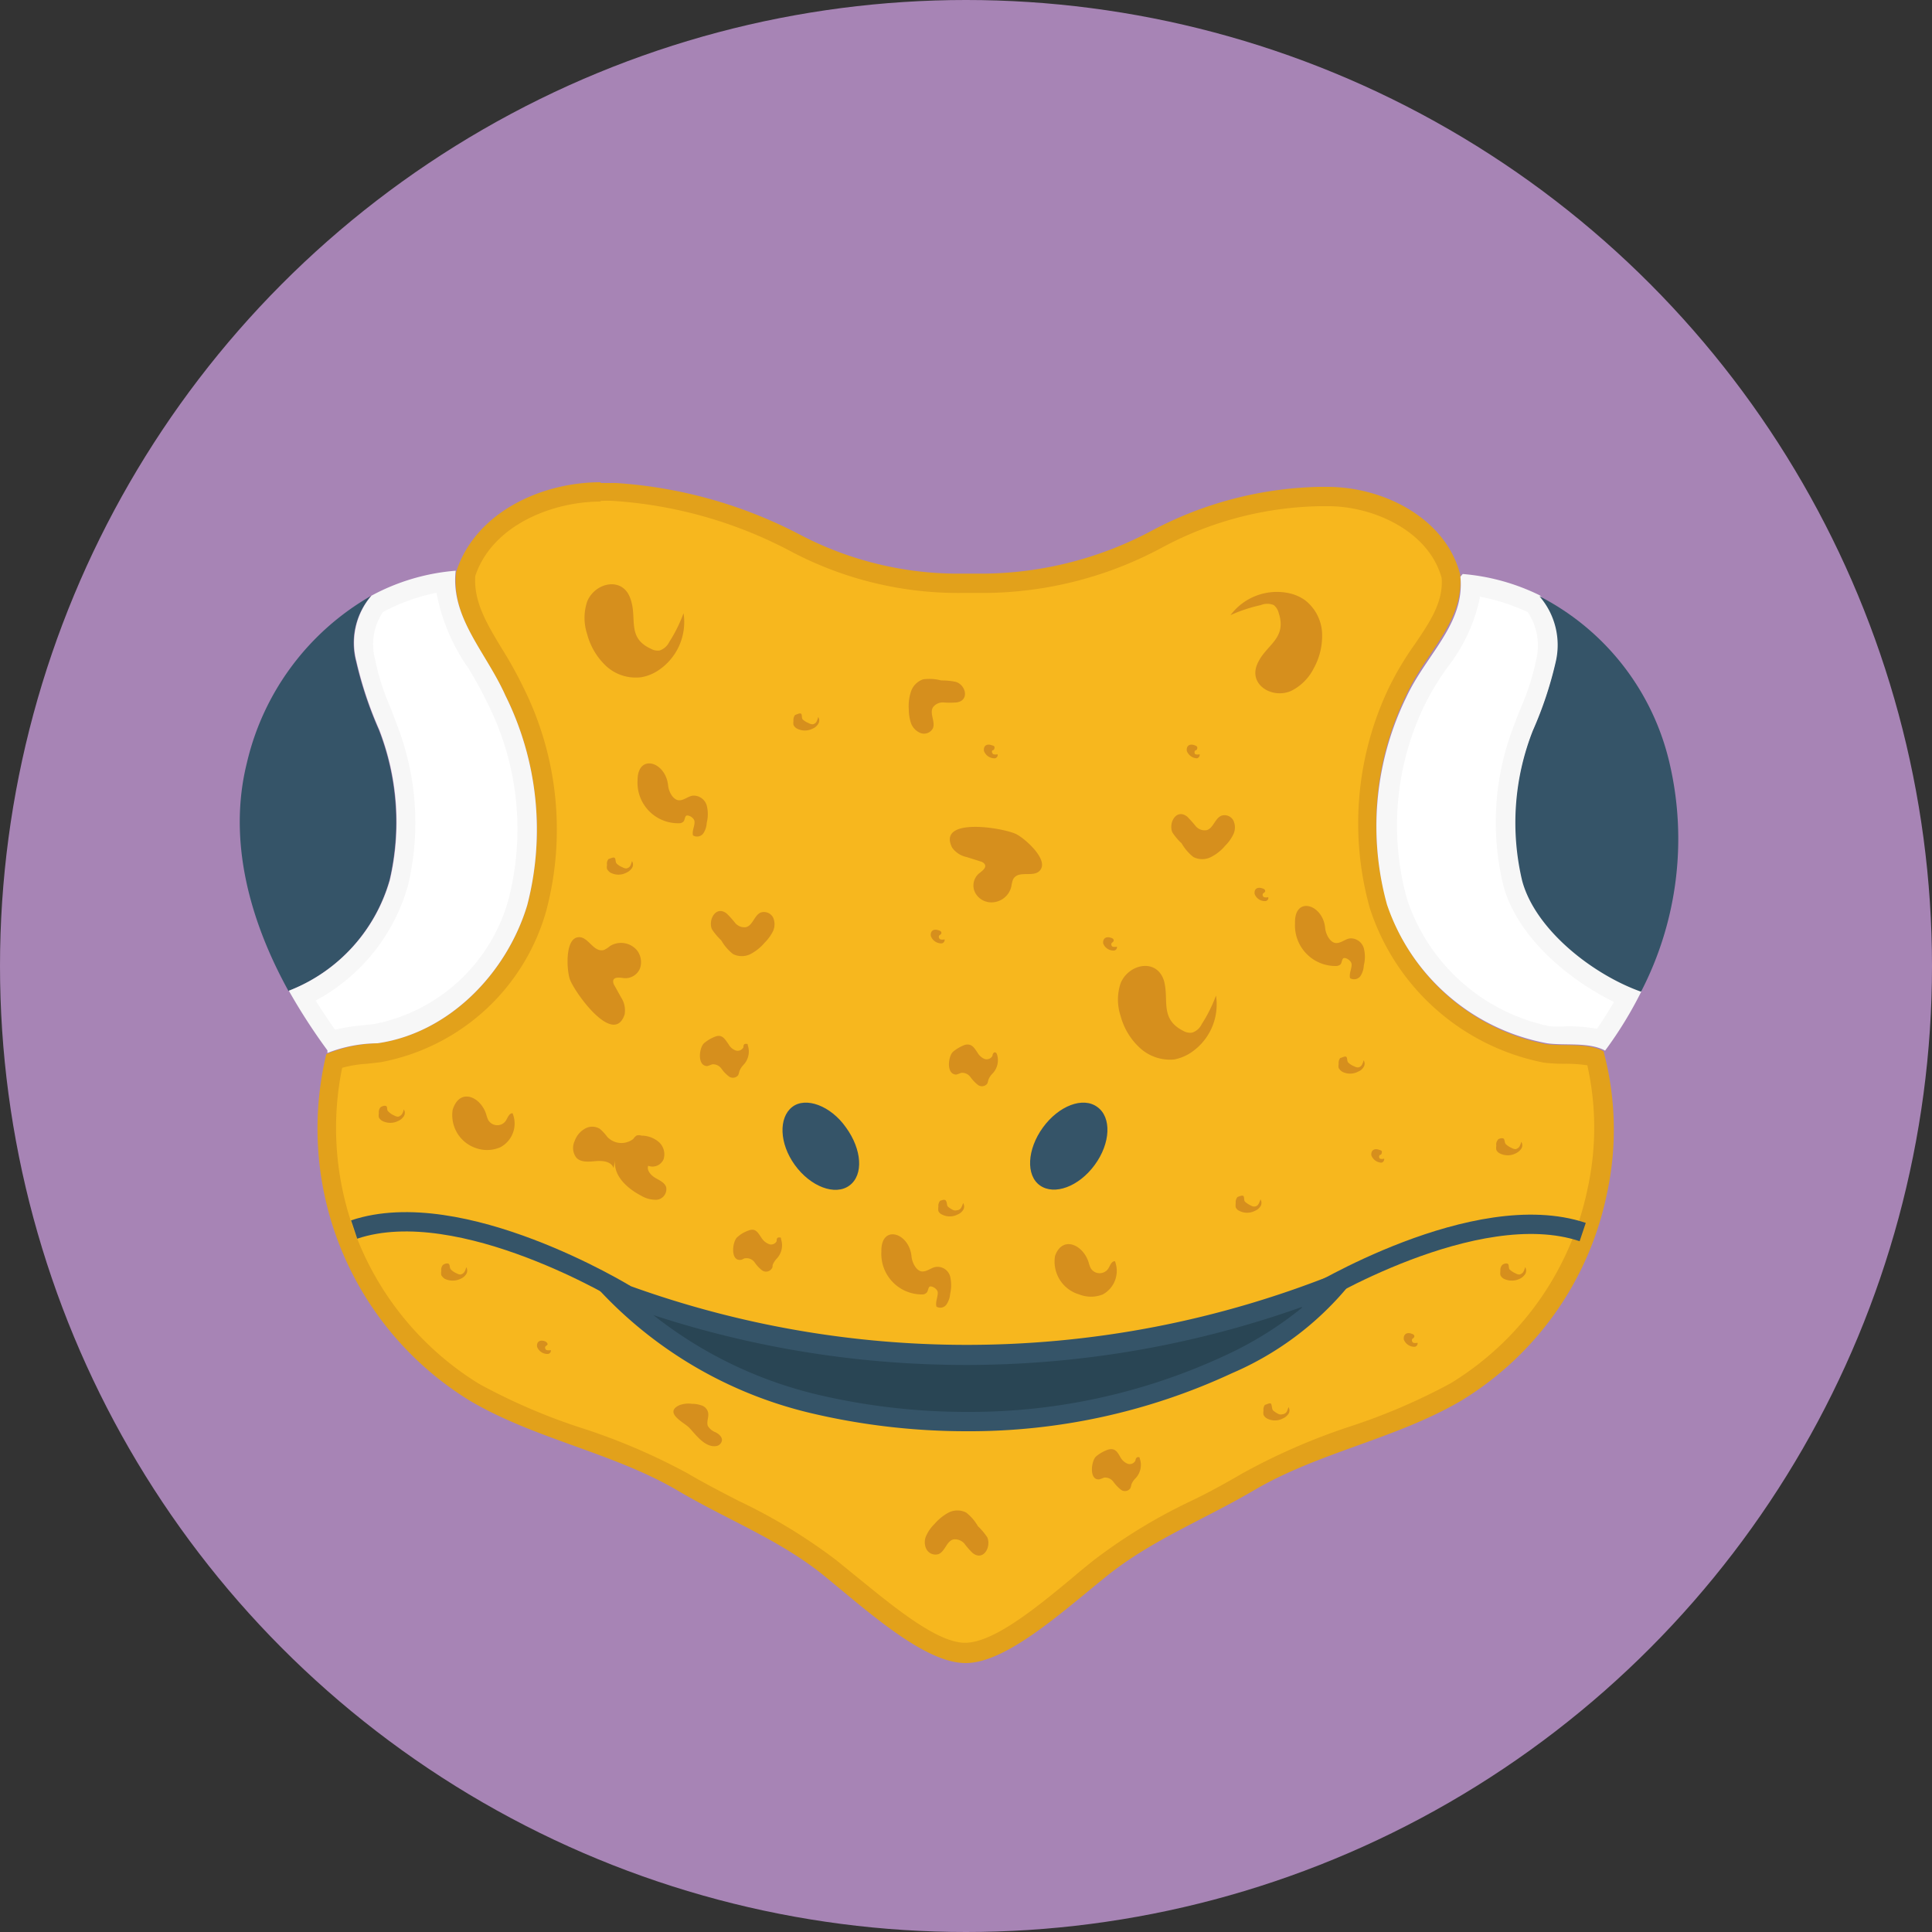 <svg xmlns="http://www.w3.org/2000/svg" viewBox="0 0 100 100"><rect x="0" y="0" width="100" height="100" fill="#333333" stroke="none"/><defs><style>.cls-1{fill:#a784b5;}.cls-2{fill:#d68f1d;}.cls-3{fill:#f7b71e;}.cls-4{fill:#e2a11b;}.cls-5{fill:#355468;}.cls-6{fill:#fff;}.cls-7{fill:#f7f7f7;}.cls-8{fill:#294554;}.cls-9{fill:none;stroke:#355468;stroke-miterlimit:10;}</style></defs><title>05-leopard-gecko</title><g id="Layer_2" data-name="Layer 2"><g id="Layer_2-2" data-name="Layer 2"><g id="_05-leopard-gecko" data-name="05-leopard-gecko"><circle class="cls-1" cx="50" cy="50" r="50"/><path class="cls-2" d="M44.24,58.82c-.64.46-1.73,0-2.42-.92s-.76-2.12-.12-2.58,1.72,0,2.42.92S44.87,58.36,44.24,58.82Zm14-.92c-.7,1-1.79,1.38-2.42.92s-.58-1.62.12-2.58,1.79-1.38,2.42-.92S59,56.93,58.25,57.9Z"/><path class="cls-3" d="M50,85.57c-1.66,0-4.11-2-6.08-3.65L43,81.18a27.72,27.72,0,0,0-5-3c-.88-.45-1.79-.92-2.66-1.43a32.32,32.32,0,0,0-5.49-2.38,31.52,31.52,0,0,1-5.3-2.29,16.06,16.06,0,0,1-7.26-17.17,5.35,5.35,0,0,1,1.61-.32l.68-.08A10.5,10.5,0,0,0,27.77,47a16,16,0,0,0-1.16-11.2,18.53,18.53,0,0,0-1.09-2c-.81-1.35-1.57-2.61-1.44-4.13.94-2.92,4.28-4.25,7-4.25.26,0,.51,0,.77,0a23.08,23.08,0,0,1,9.3,2.65,18,18,0,0,0,8.77,2.1l1.16,0a19.22,19.22,0,0,0,8.87-2.3,18.42,18.42,0,0,1,8.41-2.19h.4c2.65,0,5.69,1.43,6.38,4.17.13,1.38-.62,2.49-1.48,3.77a15.52,15.52,0,0,0-1.28,2.14,15.84,15.84,0,0,0-1,11.09A11.33,11.33,0,0,0,80,54.53a7.51,7.51,0,0,0,1.07.06,4.86,4.86,0,0,1,1.54.18,15.28,15.28,0,0,1,0,7,15.93,15.93,0,0,1-7.29,10.33,30.92,30.92,0,0,1-5.29,2.28,32.92,32.92,0,0,0-5.5,2.39c-.87.51-1.78,1-2.66,1.43a28.07,28.07,0,0,0-5,3l-1.06.87C53.91,83.7,51.66,85.57,50,85.57Z"/><path class="cls-4" d="M31.07,25.93a5.69,5.69,0,0,1,.72,0,22.78,22.78,0,0,1,9.11,2.59,18.53,18.53,0,0,0,9,2.17l1.19,0a19.63,19.63,0,0,0,9.08-2.36,17.92,17.92,0,0,1,8.2-2.13h.37c2.37,0,5.22,1.3,5.88,3.72.09,1.24-.6,2.26-1.4,3.44a15.74,15.74,0,0,0-1.32,2.21A16.31,16.31,0,0,0,70.9,47a11.87,11.87,0,0,0,9,8,8.56,8.56,0,0,0,1.13.06,7.8,7.8,0,0,1,1.13.08,14.78,14.78,0,0,1,0,6.45,15.47,15.47,0,0,1-7.06,10,31.33,31.33,0,0,1-5.21,2.24,32.63,32.63,0,0,0-5.58,2.43c-.86.5-1.76,1-2.64,1.42a28.16,28.16,0,0,0-5.05,3.07c-.35.28-.71.57-1.07.88-1.82,1.51-4.1,3.4-5.6,3.4s-3.86-2-5.76-3.54l-.91-.74a28.59,28.59,0,0,0-5.06-3.07c-.87-.45-1.78-.92-2.63-1.42A32.24,32.24,0,0,0,30,73.88a30.89,30.89,0,0,1-5.2-2.25,15.55,15.55,0,0,1-7.09-16.36A6.17,6.17,0,0,1,19,55.06l.7-.08a11,11,0,0,0,8.58-7.86,16.46,16.46,0,0,0-1.19-11.54,20.51,20.51,0,0,0-1.11-2c-.79-1.31-1.47-2.44-1.38-3.77.89-2.64,4-3.85,6.5-3.85m0-1c-3.19,0-6.54,1.64-7.49,4.65C23.34,32,25.13,33.76,26.16,36a15.6,15.6,0,0,1,1.13,10.85c-1.07,3.56-4.08,6.63-7.76,7.15a7.25,7.25,0,0,0-2.64.56,16.52,16.52,0,0,0,7.43,17.94c3.39,2,7.41,2.68,10.79,4.67,2.54,1.5,5.28,2.54,7.57,4.41s5.19,4.5,7.3,4.5,5-2.65,7.3-4.5,5-2.91,7.57-4.41c3.37-2,7.39-2.68,10.78-4.67a16.38,16.38,0,0,0,7.53-10.65A15.64,15.64,0,0,0,83,54.42c-.79-.46-2.05-.25-3-.38a10.81,10.81,0,0,1-8.22-7.32,15.23,15.23,0,0,1,1-10.73c1-2.23,3-3.79,2.8-6.24-.72-2.87-3.89-4.55-6.88-4.55h-.42a19.3,19.3,0,0,0-8.63,2.25,18.79,18.79,0,0,1-8.64,2.24q-.57,0-1.14,0a17.64,17.64,0,0,1-8.53-2.05A23.85,23.85,0,0,0,31.88,25c-.27,0-.54,0-.81,0Z"/><path class="cls-2" d="M21,59.8h.34"/><path class="cls-2" d="M78.31,59.8c.26,0,.53,0,.8,0"/><path class="cls-2" d="M33.69,33.58a.71.71,0,0,0,.45.09.86.86,0,0,0,.5-.44,7.66,7.66,0,0,0,.74-1.49,3,3,0,0,1-1.37,3,2.3,2.3,0,0,1-.8.31,2.26,2.26,0,0,1-1.82-.56,3.49,3.49,0,0,1-1-1.67,2.68,2.68,0,0,1,0-1.68c.4-1,1.85-1.32,2.24-.15C33,32,32.42,33,33.69,33.58Z"/><path class="cls-2" d="M66.18,31.71a.74.74,0,0,0-.25-.39.86.86,0,0,0-.67,0,7.81,7.81,0,0,0-1.57.52,3,3,0,0,1,3.06-1.13,2.25,2.25,0,0,1,.79.35,2.29,2.29,0,0,1,.89,1.69A3.46,3.46,0,0,1,68,34.59a2.61,2.61,0,0,1-1.19,1.18c-1,.42-2.25-.37-1.7-1.47C65.55,33.36,66.63,33.05,66.18,31.71Z"/><path class="cls-2" d="M61.25,53.36a.71.71,0,0,0,.45.09.83.83,0,0,0,.5-.44,7.58,7.58,0,0,0,.74-1.48,3,3,0,0,1-1.37,3,2.42,2.42,0,0,1-.8.31A2.31,2.31,0,0,1,59,54.24a3.46,3.46,0,0,1-1-1.66,2.68,2.68,0,0,1,0-1.68c.4-1,1.85-1.33,2.24-.16C60.53,51.74,60,52.73,61.25,53.36Z"/><path class="cls-2" d="M35.16,42.61a.3.3,0,0,0,.21-.08c.08-.08.06-.22.14-.3s.44.08.44.32-.14.46-.08.69a.4.4,0,0,0,.53-.1,1.06,1.06,0,0,0,.18-.55,1.83,1.83,0,0,0,0-.9.71.71,0,0,0-.67-.51c-.27,0-.51.27-.79.24s-.51-.43-.54-.78C34.44,39.4,33,39,33,40.39A2.1,2.1,0,0,0,35.16,42.61Z"/><path class="cls-2" d="M47.75,67a.31.31,0,0,0,.21-.09c.08-.08.07-.21.14-.3s.45.08.44.32-.13.47-.07.7a.39.39,0,0,0,.52-.11,1.13,1.13,0,0,0,.19-.55,2,2,0,0,0,0-.9.68.68,0,0,0-.67-.5c-.27,0-.51.26-.79.24s-.51-.44-.54-.78c-.12-1.24-1.59-1.68-1.56-.25A2.1,2.1,0,0,0,47.75,67Z"/><path class="cls-2" d="M69.17,50a.36.36,0,0,0,.21-.08c.08-.09.06-.22.14-.31s.44.09.44.32-.14.47-.08.7a.41.41,0,0,0,.53-.1,1.09,1.09,0,0,0,.18-.56,1.78,1.78,0,0,0,0-.89.7.7,0,0,0-.67-.51c-.27,0-.51.27-.79.24s-.51-.44-.54-.78c-.12-1.24-1.6-1.67-1.56-.25A2.1,2.1,0,0,0,69.17,50Z"/><path class="cls-2" d="M32.33,52.51a1.22,1.22,0,0,0-.18-.88L31.8,51a.37.37,0,0,1-.06-.25c.06-.21.37-.14.59-.12a.82.82,0,0,0,.79-.49,1,1,0,0,0-.14-.94,1.08,1.08,0,0,0-1.41-.23,1.27,1.27,0,0,1-.31.2c-.58.16-.84-.82-1.42-.64s-.51,1.64-.35,2.14C29.7,51.31,31.76,54.21,32.33,52.51Z"/><path class="cls-2" d="M49.28,43.87a1.23,1.23,0,0,0,.75.49l.73.23a.39.39,0,0,1,.21.14c.11.19-.15.36-.32.5a.82.82,0,0,0-.21.9.94.94,0,0,0,.76.57,1.06,1.06,0,0,0,1.15-.83,1.46,1.46,0,0,1,.09-.36c.29-.53,1.17,0,1.45-.55s-.8-1.52-1.26-1.77C52,42.85,48.48,42.26,49.28,43.87Z"/><path class="cls-2" d="M25.17,57.69a1.57,1.57,0,0,0,.1.28.54.54,0,0,0,.44.27.53.53,0,0,0,.47-.23c.1-.16.17-.39.35-.39a1.39,1.39,0,0,1-.63,1.76,1.71,1.71,0,0,1-1.22.06,1.8,1.8,0,0,1-1.25-2C23.8,56.27,24.89,56.77,25.17,57.69Z"/><path class="cls-2" d="M56.35,65.35a1.57,1.57,0,0,0,.1.28.53.53,0,0,0,.44.27.54.54,0,0,0,.47-.23c.1-.16.16-.39.35-.39A1.39,1.39,0,0,1,57.08,67a1.66,1.66,0,0,1-1.22,0,1.77,1.77,0,0,1-1.25-2C55,63.93,56.07,64.43,56.35,65.35Z"/><path class="cls-2" d="M31.84,60.06c-.1.79.62,1.45,1.33,1.82a1.48,1.48,0,0,0,.81.22.55.55,0,0,0,.51-.57c0-.27-.32-.42-.55-.55s-.48-.39-.39-.64a.62.62,0,0,0,.8-.35.85.85,0,0,0-.25-.88,1.39,1.39,0,0,0-.9-.33.39.39,0,0,0-.26,0,.65.65,0,0,0-.16.17,1,1,0,0,1-1.36-.12,2.34,2.34,0,0,0-.37-.4.75.75,0,0,0-.79,0,1.18,1.18,0,0,0-.52.64.83.83,0,0,0,.09.85c.24.26.66.21,1,.18s.8,0,.93.36"/><path class="cls-2" d="M37.62,47.29a5,5,0,0,1,.43.48.62.62,0,0,0,.56.22c.36-.09.43-.62.77-.76a.54.54,0,0,1,.63.25.86.86,0,0,1,0,.72,2.23,2.23,0,0,1-.43.59,2.43,2.43,0,0,1-.73.59,1,1,0,0,1-.91,0,2.45,2.45,0,0,1-.61-.71,3.23,3.23,0,0,1-.48-.57C36.64,47.61,37.06,46.84,37.62,47.29Z"/><path class="cls-2" d="M61.45,42.27a6.42,6.42,0,0,1,.43.48.61.61,0,0,0,.57.22c.35-.09.43-.61.77-.75a.52.52,0,0,1,.62.25.84.84,0,0,1,0,.71,2.13,2.13,0,0,1-.43.6,2.29,2.29,0,0,1-.73.58,1,1,0,0,1-.91,0,2.47,2.47,0,0,1-.61-.71,2.9,2.9,0,0,1-.48-.57C60.47,42.59,60.89,41.83,61.45,42.27Z"/><path class="cls-2" d="M49.49,36.36a4.58,4.58,0,0,1-.64,0,.63.63,0,0,0-.56.25c-.19.31.13.74,0,1.08a.52.52,0,0,1-.62.26.87.87,0,0,1-.51-.5,2.22,2.22,0,0,1-.12-.72,2.41,2.41,0,0,1,.11-.93,1,1,0,0,1,.64-.64,2.44,2.44,0,0,1,.93.06,3.57,3.57,0,0,1,.74.07C50,35.44,50.2,36.28,49.49,36.36Z"/><path class="cls-2" d="M50.34,80.38a3.9,3.9,0,0,1-.42-.48.65.65,0,0,0-.57-.22c-.36.09-.43.62-.77.76a.53.53,0,0,1-.63-.26.8.8,0,0,1,0-.71,2,2,0,0,1,.42-.59,2.56,2.56,0,0,1,.73-.59,1,1,0,0,1,.91,0,2.45,2.45,0,0,1,.61.71,3.23,3.23,0,0,1,.48.57C51.32,80.06,50.9,80.83,50.34,80.38Z"/><path class="cls-2" d="M37.71,54.05a.7.7,0,0,0,.36.32.34.34,0,0,0,.41-.16c0-.07,0-.18.12-.18s.09,0,.11.09a1,1,0,0,1-.23,1,1,1,0,0,0-.21.33,1.52,1.52,0,0,1-.06.2.35.35,0,0,1-.49.06,1.8,1.8,0,0,1-.38-.4.53.53,0,0,0-.48-.22,2.5,2.5,0,0,1-.25.09c-.55,0-.42-1-.15-1.2a2,2,0,0,1,.6-.34C37.4,53.54,37.52,53.79,37.71,54.05Z"/><path class="cls-2" d="M50.6,54.49a.74.74,0,0,0,.36.32.34.34,0,0,0,.41-.16c0-.07.05-.18.12-.18s.09.05.11.09a1,1,0,0,1-.22,1,.91.91,0,0,0-.22.33,1.52,1.52,0,0,1-.06.2.35.35,0,0,1-.49.06,2.07,2.07,0,0,1-.38-.4.53.53,0,0,0-.48-.22,2.5,2.5,0,0,1-.25.09c-.55,0-.42-1-.15-1.2a2.11,2.11,0,0,1,.6-.34C50.3,54,50.42,54.23,50.6,54.49Z"/><path class="cls-2" d="M58,75.44a.74.74,0,0,0,.36.32.33.33,0,0,0,.41-.16c0-.07.05-.18.13-.18s.08,0,.1.09a1,1,0,0,1-.22,1,.91.91,0,0,0-.22.33.76.76,0,0,1-.06.2.34.34,0,0,1-.49.06,2.07,2.07,0,0,1-.38-.4.53.53,0,0,0-.48-.22,1.84,1.84,0,0,1-.25.09c-.55.06-.42-1-.15-1.2a2,2,0,0,1,.61-.34C57.73,74.93,57.85,75.18,58,75.44Z"/><path class="cls-2" d="M39.42,64.08a.8.8,0,0,0,.37.31.32.32,0,0,0,.41-.15c0-.08,0-.19.12-.19s.09,0,.11.1a1,1,0,0,1-.23,1,1.08,1.08,0,0,0-.21.33c0,.07,0,.14-.06.2a.35.35,0,0,1-.49.07,1.85,1.85,0,0,1-.38-.41.51.51,0,0,0-.49-.21c-.08,0-.15.08-.24.08-.55.06-.42-1-.15-1.19a1.64,1.64,0,0,1,.6-.34C39.12,63.56,39.24,63.82,39.42,64.08Z"/><path class="cls-2" d="M23.34,65.71a.88.88,0,0,0,.3.2.42.42,0,0,0,.19.06.31.31,0,0,0,.21-.14.7.7,0,0,0,.09-.24.33.33,0,0,1,0,.36.63.63,0,0,1-.29.24.94.94,0,0,1-.82,0,.55.55,0,0,1-.18-.19.78.78,0,0,1,0-.22.38.38,0,0,1,.08-.3c.06-.06.24-.12.31-.06S23.26,65.63,23.34,65.71Z"/><path class="cls-2" d="M65.89,73a1.27,1.27,0,0,0,.31.2.32.32,0,0,0,.19,0,.28.28,0,0,0,.21-.13,1,1,0,0,0,.09-.24.32.32,0,0,1,0,.35.67.67,0,0,1-.29.24.88.88,0,0,1-.82,0,.41.41,0,0,1-.18-.19.49.49,0,0,1,0-.21.38.38,0,0,1,.08-.31c.05,0,.24-.11.3-.06S65.82,72.91,65.89,73Z"/><path class="cls-2" d="M78.14,65.71a1,1,0,0,0,.31.2.42.42,0,0,0,.19.06.33.33,0,0,0,.21-.14,1,1,0,0,0,.09-.24.33.33,0,0,1,0,.36.66.66,0,0,1-.28.24.94.94,0,0,1-.82,0,.41.41,0,0,1-.18-.19.78.78,0,0,1,0-.22.39.39,0,0,1,.09-.3c.05-.06.23-.12.3-.06S78.07,65.63,78.14,65.71Z"/><path class="cls-2" d="M31.92,44.7a.85.85,0,0,0,.3.19.42.42,0,0,0,.19.06.28.28,0,0,0,.21-.13,1.06,1.06,0,0,0,.09-.25.33.33,0,0,1,0,.36.67.67,0,0,1-.29.24.88.88,0,0,1-.82,0,.55.55,0,0,1-.18-.19.51.51,0,0,1,0-.21.37.37,0,0,1,.08-.31c.05,0,.24-.11.31-.06S31.84,44.62,31.92,44.7Z"/><path class="cls-2" d="M41.55,37.24a1,1,0,0,0,.31.19.42.42,0,0,0,.19.06.28.28,0,0,0,.21-.13,1.06,1.06,0,0,0,.09-.25.33.33,0,0,1,0,.36.6.6,0,0,1-.28.24.88.88,0,0,1-.82,0,.41.41,0,0,1-.18-.19.78.78,0,0,1,0-.21.41.41,0,0,1,.09-.31c.05,0,.23-.11.3-.06S41.48,37.16,41.55,37.24Z"/><path class="cls-2" d="M69.79,55a.85.85,0,0,0,.3.19.42.42,0,0,0,.19.06.27.27,0,0,0,.21-.13.78.78,0,0,0,.09-.24.32.32,0,0,1,0,.35.57.57,0,0,1-.29.24.88.88,0,0,1-.82,0,.55.55,0,0,1-.18-.19.49.49,0,0,1,0-.21.42.42,0,0,1,.08-.31c.06,0,.24-.11.31-.06S69.71,54.94,69.79,55Z"/><path class="cls-2" d="M77.94,59.22a1,1,0,0,0,.31.2.42.42,0,0,0,.19.06.33.33,0,0,0,.21-.14,1,1,0,0,0,.09-.24.33.33,0,0,1,0,.36.75.75,0,0,1-.29.24.91.91,0,0,1-.82,0,.39.39,0,0,1-.18-.18.56.56,0,0,1,0-.22.35.35,0,0,1,.08-.3c0-.06.24-.12.3-.06S77.87,59.14,77.94,59.22Z"/><path class="cls-2" d="M49.05,62.44a1,1,0,0,0,.31.2.29.29,0,0,0,.18,0,.25.25,0,0,0,.21-.13,1,1,0,0,0,.1-.24.33.33,0,0,1,0,.36.58.58,0,0,1-.28.23.88.88,0,0,1-.82,0,.35.35,0,0,1-.18-.18.85.85,0,0,1,0-.22.42.42,0,0,1,.09-.31c.05,0,.23-.11.3,0S49,62.36,49.05,62.44Z"/><path class="cls-2" d="M20.11,57.54a.88.88,0,0,0,.3.2.42.42,0,0,0,.19.06.33.33,0,0,0,.21-.14.7.7,0,0,0,.09-.24.33.33,0,0,1,0,.36.68.68,0,0,1-.29.24.91.91,0,0,1-.82,0,.45.45,0,0,1-.18-.18.56.56,0,0,1,0-.22.38.38,0,0,1,.08-.3c.06-.06.24-.12.31-.06S20,57.46,20.11,57.54Z"/><path class="cls-2" d="M64.44,62.2a1.27,1.27,0,0,0,.31.2.31.31,0,0,0,.18.05.25.25,0,0,0,.21-.13,1,1,0,0,0,.1-.24.33.33,0,0,1,0,.36.58.58,0,0,1-.28.23.88.88,0,0,1-.82,0,.35.35,0,0,1-.18-.18.85.85,0,0,1,0-.22.42.42,0,0,1,.09-.31s.23-.11.3-.06S64.37,62.12,64.44,62.2Z"/><path class="cls-2" d="M28.36,70.08a.17.17,0,0,0,.15-.2.51.51,0,0,1-.22,0,.14.14,0,0,1-.06-.19s.09-.06.11-.1-.05-.13-.12-.16c-.25-.1-.46,0-.42.28A.57.57,0,0,0,28.36,70.08Z"/><path class="cls-2" d="M73.22,69.71c.09,0,.18-.12.15-.21a.4.4,0,0,1-.22,0,.15.15,0,0,1-.05-.2s.08-.05.1-.1,0-.13-.12-.16c-.24-.1-.45,0-.42.29A.59.59,0,0,0,73.22,69.71Z"/><path class="cls-2" d="M48.73,48.83c.1,0,.19-.12.16-.21a.4.4,0,0,1-.22,0,.15.15,0,0,1-.06-.2s.09-.05.11-.1,0-.13-.12-.16c-.25-.1-.46,0-.42.29A.58.58,0,0,0,48.73,48.83Z"/><path class="cls-2" d="M65.49,46.64c.1,0,.19-.11.15-.2a.5.5,0,0,1-.21,0,.14.14,0,0,1-.06-.19s.09-.06.11-.1,0-.13-.12-.16c-.25-.1-.46,0-.42.28A.56.56,0,0,0,65.49,46.64Z"/><path class="cls-2" d="M71.49,60.18c.09,0,.18-.12.15-.21a.33.33,0,0,1-.22,0,.14.14,0,0,1,0-.19s.08,0,.1-.1,0-.13-.12-.16c-.24-.1-.45,0-.42.28A.59.59,0,0,0,71.49,60.18Z"/><path class="cls-2" d="M51.48,39.25c.1,0,.19-.12.15-.21a.38.38,0,0,1-.21,0,.15.15,0,0,1-.06-.2s.09,0,.11-.1,0-.13-.12-.16c-.25-.1-.46,0-.42.29A.58.58,0,0,0,51.48,39.25Z"/><path class="cls-2" d="M61.94,39.25c.09,0,.18-.12.15-.21a.4.4,0,0,1-.22,0,.14.14,0,0,1,0-.2s.08,0,.1-.1-.05-.13-.12-.16c-.25-.1-.46,0-.42.29A.59.59,0,0,0,61.94,39.25Z"/><path class="cls-2" d="M57.66,49.2a.17.17,0,0,0,.15-.2.51.51,0,0,1-.22,0,.14.14,0,0,1-.05-.19s.08-.06.1-.1,0-.13-.11-.16c-.25-.1-.46,0-.43.28A.57.57,0,0,0,57.66,49.2Z"/><path class="cls-2" d="M37.05,74.85a.35.35,0,0,0,.32-.31c0-.18-.16-.31-.32-.4a.8.8,0,0,1-.41-.33c-.09-.23.08-.5,0-.74a.51.51,0,0,0-.34-.33,1.57,1.57,0,0,0-.49-.08,1.38,1.38,0,0,0-.64.07c-.8.37.15.86.44,1.11S36.42,74.93,37.05,74.85Z"/><path class="cls-5" d="M15.16,50.7c-1.48-2.8-2.92-6.87-1.9-11.06a13.36,13.36,0,0,1,4.67-7.32,5.59,5.59,0,0,0,0,2,13.51,13.51,0,0,0,.86,2.77c.12.29.23.57.34.86a12.53,12.53,0,0,1,.53,7.48A8.29,8.29,0,0,1,15.16,50.7Z"/><path class="cls-5" d="M17.35,33.48a8.21,8.21,0,0,0,.09,1,13.92,13.92,0,0,0,.9,2.89c.11.28.22.56.32.84a12.13,12.13,0,0,1,.53,7.17A7.8,7.8,0,0,1,15.38,50c-1.36-2.7-2.57-6.45-1.63-10.28a13,13,0,0,1,3.6-6.28m1.86-2.6a13.48,13.48,0,0,0-6.43,8.64c-1,4,.13,8.15,2.15,11.81a8.7,8.7,0,0,0,5.23-5.73,13.2,13.2,0,0,0-.55-7.78,19.61,19.61,0,0,1-1.18-3.54,3.75,3.75,0,0,1,.78-3.4Z"/><path class="cls-6" d="M17.14,53.88c-.54-.76-1.05-1.53-1.49-2.3a9.24,9.24,0,0,0,5-5.85,13.55,13.55,0,0,0-.56-8.08c-.11-.3-.23-.59-.35-.89a12,12,0,0,1-.8-2.56,3.26,3.26,0,0,1,.59-2.93,10.61,10.61,0,0,1,3.54-1.13,8.57,8.57,0,0,0,1.6,4.18,18,18,0,0,1,1,1.88,15,15,0,0,1,1.11,10.49,9.48,9.48,0,0,1-7.35,6.81l-.65.07A7.44,7.44,0,0,0,17.14,53.88Z"/><path class="cls-7" d="M22.6,30.72a9.91,9.91,0,0,0,1.64,3.86,20.28,20.28,0,0,1,1,1.83,14.48,14.48,0,0,1,1.08,10.14A9,9,0,0,1,19.39,53l-.62.07a9.43,9.43,0,0,0-1.43.23c-.35-.5-.68-1-1-1.51a9.77,9.77,0,0,0,4.77-5.93,14,14,0,0,0-.58-8.39c-.11-.3-.22-.59-.34-.89a12.34,12.34,0,0,1-.78-2.47,3,3,0,0,1,.41-2.43,10.13,10.13,0,0,1,2.77-1m1-1.14a11,11,0,0,0-4.36,1.29h0a3.75,3.75,0,0,0-.78,3.4,19.61,19.61,0,0,0,1.18,3.54,13.2,13.2,0,0,1,.55,7.78,8.7,8.7,0,0,1-5.23,5.73,30.66,30.66,0,0,0,2,3.09.59.59,0,0,0,0,.13A7.25,7.25,0,0,1,19.53,54c3.68-.52,6.69-3.6,7.76-7.15A15.6,15.6,0,0,0,26.16,36c-1-2.24-2.82-4-2.58-6.41Z"/><path class="cls-6" d="M82.87,53.8a5.92,5.92,0,0,0-1.77-.21,7.08,7.08,0,0,1-.95-.05,10.25,10.25,0,0,1-7.81-7,14.77,14.77,0,0,1,.94-10.38,13.94,13.94,0,0,1,1.2-2,7.46,7.46,0,0,0,1.65-3.9,11.06,11.06,0,0,1,3.25,1A3.49,3.49,0,0,1,80,34.2a11.74,11.74,0,0,1-.81,2.57l-.34.87a13.43,13.43,0,0,0-.56,8.09c.69,2.54,3.47,4.83,5.94,5.86A21,21,0,0,1,82.87,53.8Z"/><path class="cls-7" d="M76.59,30.88a10.56,10.56,0,0,1,2.48.8,3.08,3.08,0,0,1,.45,2.44,12.46,12.46,0,0,1-.78,2.46c-.12.3-.24.59-.35.9a13.82,13.82,0,0,0-.57,8.38c.69,2.55,3.24,4.79,5.72,6-.27.46-.56.93-.88,1.39a8.32,8.32,0,0,0-1.55-.13,7.85,7.85,0,0,1-.89,0,9.88,9.88,0,0,1-7.4-6.61,14.29,14.29,0,0,1,.91-10,14.1,14.1,0,0,1,1.16-1.93,8.81,8.81,0,0,0,1.7-3.6m-1-1.13c.24,2.45-1.76,4-2.8,6.24a15.22,15.22,0,0,0-1,10.73A10.83,10.83,0,0,0,80.08,54c.91.13,2.17-.08,3,.38a20.45,20.45,0,0,0,1.89-3.09c-2.48-.88-5.46-3.19-6.15-5.73a13,13,0,0,1,.55-7.78,19.61,19.61,0,0,0,1.18-3.54,3.85,3.85,0,0,0-.84-3.42,11.08,11.08,0,0,0-4-1.11Z"/><path class="cls-5" d="M84.68,50.69c-2.25-.92-4.8-3-5.41-5.23A12.53,12.53,0,0,1,79.8,38l.33-.86A12.85,12.85,0,0,0,81,34.35a5.5,5.5,0,0,0,0-2.15,12.86,12.86,0,0,1,5,7.44A16.51,16.51,0,0,1,84.68,50.69Z"/><path class="cls-5" d="M81.59,33.33a12.5,12.5,0,0,1,3.85,6.43,15.93,15.93,0,0,1-1,10.28c-2-1-4.17-2.82-4.68-4.71a12.13,12.13,0,0,1,.52-7.17l.33-.84a13.92,13.92,0,0,0,.9-2.89,7.09,7.09,0,0,0,.09-1.1m-1.92-2.47a3.85,3.85,0,0,1,.84,3.42,19.61,19.61,0,0,1-1.18,3.54,13,13,0,0,0-.55,7.78c.69,2.54,3.67,4.85,6.15,5.73a17.21,17.21,0,0,0,1.48-11.81,13,13,0,0,0-6.74-8.66Z"/><path class="cls-8" d="M50.06,73.58a34.54,34.54,0,0,1-7.91-.92,21.93,21.93,0,0,1-10.5-5.89,51.8,51.8,0,0,0,37.78-.38,17,17,0,0,1-5.82,4.23A31.8,31.8,0,0,1,50.06,73.58Z"/><path class="cls-5" d="M67.39,67.69a18.73,18.73,0,0,1-4,2.48,31.3,31.3,0,0,1-13.34,2.91,33.66,33.66,0,0,1-7.8-.91,21.81,21.81,0,0,1-8.43-4.1,52,52,0,0,0,16.22,2.58,51.84,51.84,0,0,0,17.34-3m3.46-2.42-1.37.56a51.31,51.31,0,0,1-39.55-.29A21.81,21.81,0,0,0,42,73.15a35,35,0,0,0,8,.93,32.19,32.19,0,0,0,13.76-3,16,16,0,0,0,7-5.81Z"/><path class="cls-5" d="M43.79,58.36C43,57.23,41.7,56.75,41,57.3s-.67,1.88.14,3,2.09,1.61,2.83,1.06S44.61,59.49,43.79,58.36Z"/><path class="cls-5" d="M56.8,57.3c-.74-.55-2-.07-2.82,1.06s-.89,2.48-.15,3,2,.07,2.83-1.06S57.54,57.83,56.8,57.3Z"/><path class="cls-9" d="M32.39,67s-8.52-5.22-14.06-3.36"/><path class="cls-9" d="M67.86,67.13s8.51-5.22,14.06-3.36"/></g></g></g></svg>